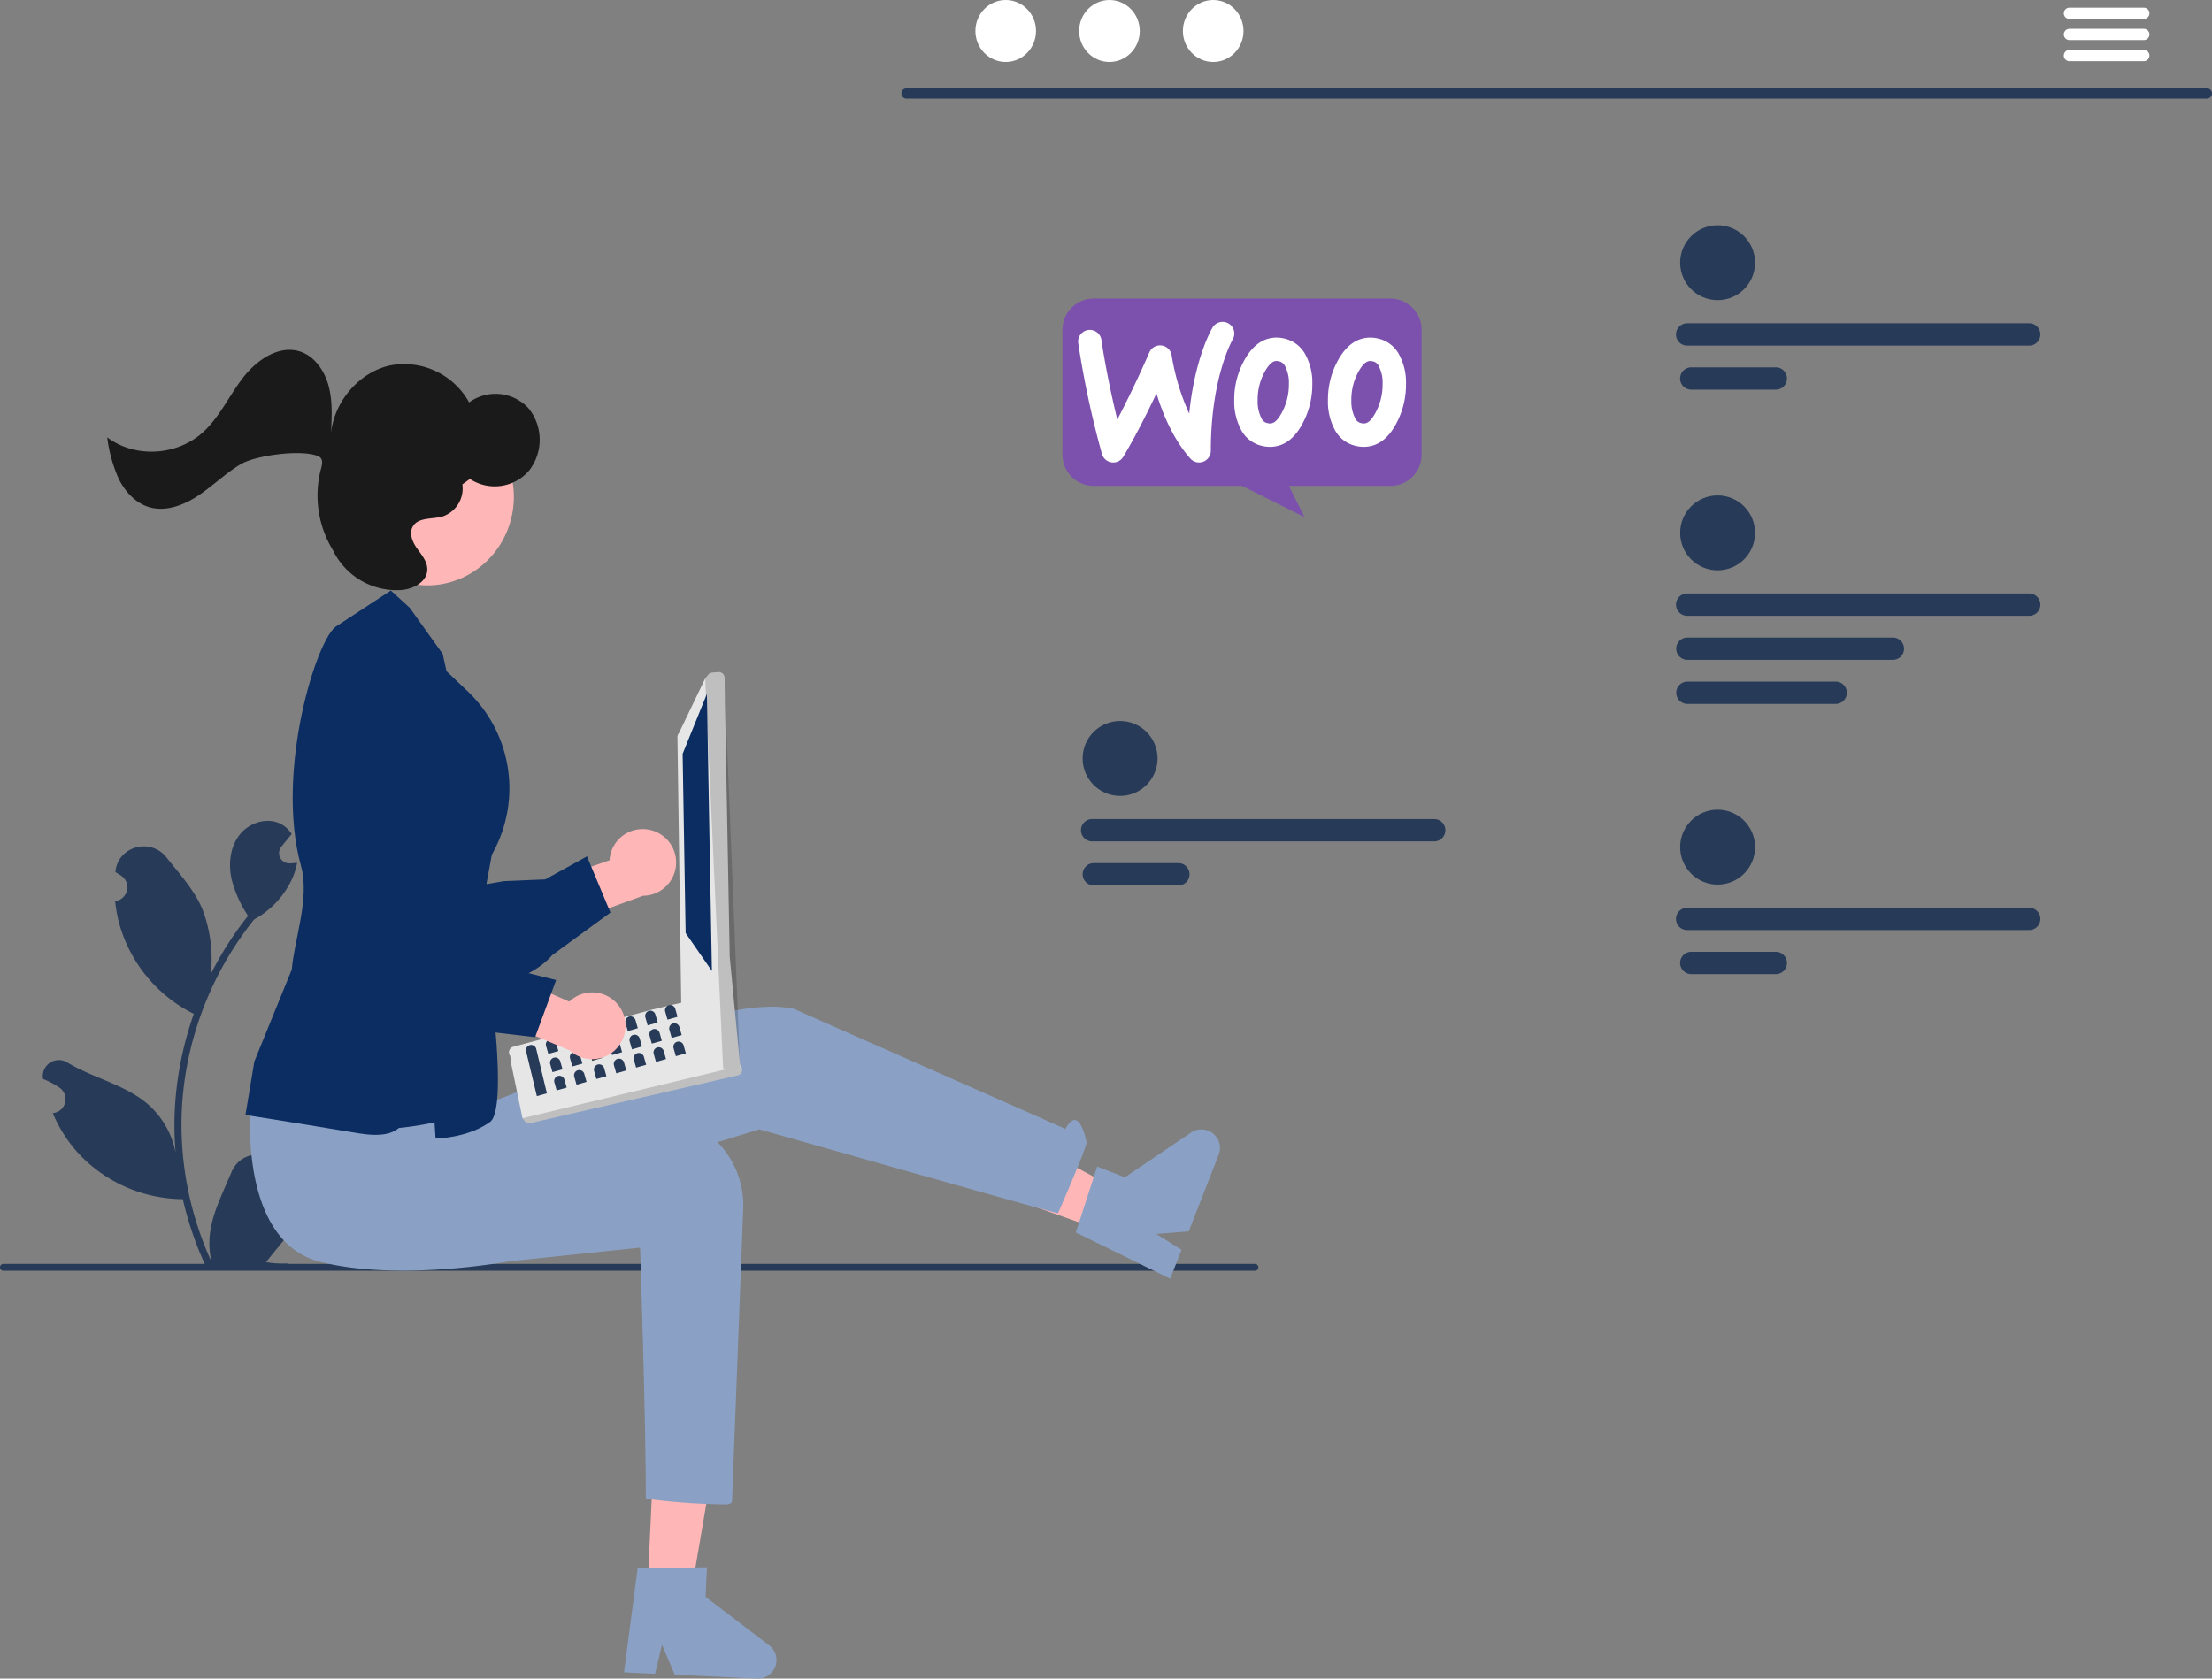 <svg xmlns="http://www.w3.org/2000/svg" width="610" height="463.001" viewBox="0 0 610 463.001">
  <rect x="0" y="0" width="610" height="463.001" fill="#808080" stroke="none"/>
  <g id="woo-commerce-developmentent" transform="translate(-60)">
    <path id="Path_4068" data-name="Path 4068" d="M250.771,595.4a2.852,2.852,0,0,1-2.067-4.943l.2-.777-.078-.186a7.658,7.658,0,0,0-14.127.052c-2.311,5.565-5.252,11.139-5.977,17.023a22.657,22.657,0,0,0,.4,7.792,90.835,90.835,0,0,1-8.263-37.727,87.671,87.671,0,0,1,.544-9.781q.451-3.994,1.25-7.93a91.888,91.888,0,0,1,18.222-38.944,24.454,24.454,0,0,0,10.17-10.552,18.652,18.652,0,0,0,1.7-5.1c-.5.065-1,.106-1.493.138l-.471.024-.058,0a2.826,2.826,0,0,1-2.321-4.6l.642-.789c.325-.406.657-.8.982-1.209a1.415,1.415,0,0,0,.105-.122c.373-.463.747-.917,1.12-1.38a8.17,8.17,0,0,0-2.679-2.589c-3.742-2.192-8.9-.674-11.607,2.711s-3.222,8.133-2.281,12.362a32.744,32.744,0,0,0,4.529,10.1c-.2.26-.414.511-.617.771a92.478,92.478,0,0,0-9.653,15.292,38.446,38.446,0,0,0-2.3-17.857c-2.2-5.3-6.315-9.764-9.941-14.345-4.356-5.5-13.288-3.1-14.055,3.875q-.011.1-.022.2.808.456,1.582.968a3.868,3.868,0,0,1-1.56,7.04l-.079.012a38.492,38.492,0,0,0,1.015,5.755,39.63,39.63,0,0,0,19.732,24.837c.317.162.625.325.942.479a94.4,94.4,0,0,0-5.081,23.912,89.532,89.532,0,0,0,.065,14.456l-.024-.17a23.658,23.658,0,0,0-8.076-13.661c-6.215-5.106-15-6.986-21.7-11.089a4.44,4.44,0,0,0-6.8,4.319l.027.179a26,26,0,0,1,2.914,1.4q.808.456,1.582.968a3.868,3.868,0,0,1-1.56,7.04l-.079.012-.162.024a38.525,38.525,0,0,0,7.086,11.1,39.665,39.665,0,0,0,28.766,12.622h.008a94.371,94.371,0,0,0,6.339,18.506H250.2c.081-.252.154-.511.227-.763a25.731,25.731,0,0,1-6.266-.373c1.68-2.062,3.36-4.14,5.041-6.2a1.4,1.4,0,0,0,.105-.122c.852-1.055,1.713-2.1,2.565-3.157h0a37.689,37.689,0,0,0-1.1-9.6Z" transform="translate(-110.811 -266.35)" fill="#273a57"/>
    <path id="Path_4069" data-name="Path 4069" d="M514.689,648.554a.936.936,0,0,1-.939.939H168.6a.939.939,0,1,1,0-1.878H513.75a.936.936,0,0,1,.939.939Z" transform="translate(-107.665 -298.983)" fill="#273a57"/>
    <path id="Path_4070" data-name="Path 4070" d="M388.375,495.877a9.142,9.142,0,0,0-11.254,8.358L357.389,511.1l1.248,13.008,27.728-10.089a9.192,9.192,0,0,0,2.009-18.145Z" transform="translate(-149.027 -266.939)" fill="#ffb6b6"/>
    <path id="Path_4071" data-name="Path 4071" d="M340.473,529.591c-7.846,5.468-21.667,8.266-40.479,8.137a7.522,7.522,0,0,1-5.546-2.418c-5.033-5.241-4.837-17.206-4.805-18.362l-5.517-20.792c-.118-.318-3.172-8.849-.065-14.807a9.762,9.762,0,0,1,6.492-4.948c11.667-3.1,22.635,28.135,24.029,32.262l16.374-2.788,11.308-.465,11.5-6.35,6.477,15.5-16.029,11.714A20.253,20.253,0,0,1,340.473,529.591Z" transform="translate(-131.899 -262.844)" fill="#0b2d61"/>
    <path id="Path_4072" data-name="Path 4072" d="M228.268,641.782l12.061.564,7.913-46.253-17.8-.832Z" transform="translate(10.28 -203.151)" fill="#ffb6b6"/>
    <path id="Path_4073" data-name="Path 4073" d="M391.494,753.881l19.119-.246-.382,8.169,17.541,13.367a5.108,5.108,0,0,1-3.334,9.166l-22.7-1.061-3.535-8.263L396.3,783.02l-8.558-.4Z" transform="translate(-155.654 -321.34)" fill="#8aa1c5"/>
    <path id="Path_4074" data-name="Path 4074" d="M372.394,519.422l4.394-11.247-41.288-22.3-20.858,13.11Z" transform="translate(-8.685 -180.081)" fill="#ffb6b6"/>
    <path id="Path_4075" data-name="Path 4075" d="M547.067,629.035l5.885-18.192,7.617,2.976,18.278-12.341a5.108,5.108,0,0,1,7.617,6.092l-8.27,21.166-8.96.7,6.978,4.368-3.118,7.98Z" transform="translate(-190.387 -289.075)" fill="#8aa1c5"/>
    <path id="Path_4076" data-name="Path 4076" d="M254.961,585.906s5.009,31.978,28.688,34.346,45.5-8.3,45.5-8.3l66.3-20.419s70.52,20.037,82.359,23.194c0,0,8.166-18.536,7.893-19.732-2.518-11.017-5.8-3.564-5.8-3.564l-74.982-33.15s-11.839-3.157-32.361,5.525-75.5,29.611-75.5,29.611Z" transform="translate(-126.06 -280.036)" fill="#8aa1c5"/>
    <path id="Path_4077" data-name="Path 4077" d="M255.238,590.947s-3.949,38.309,19.117,44.161c21.926,5.563,52.17-.144,52.17-.144l36.056-3.764s1.579,46.327,1.579,69.217a173.846,173.846,0,0,0,22.1,1.579c1.579,0,1.683-.827,1.683-.827L391,621.1a24.987,24.987,0,0,0-25.852-26.508q-2.553.1-5.356.362c-22.181,2.127-49.717-2.395-49.717-2.395Z" transform="translate(-126.064 -287.059)" fill="#8aa1c5"/>
    <path id="Path_4078" data-name="Path 4078" d="M332.632,520.535s9.364,56.626,3.036,61.147-15.006,4.538-15.006,4.538l-2.018-31.265Z" transform="translate(-140.549 -272.195)" fill="#0b2d61"/>
    <path id="Path_4079" data-name="Path 4079" d="M316.578,432.424l12.52,11.9a36.9,36.9,0,0,1,7.261,43.887l-5.985,11.413Z" transform="translate(-140.107 -253.616)" fill="#0b2d61"/>
    <path id="Path_4080" data-name="Path 4080" d="M305.25,434.958l16.965,19.324a27.116,27.116,0,0,1,6.6,15.152h0a27.117,27.117,0,0,1-.309,7.643l-6.393,34.755-4.806,50.191s-37.1,11.241-40.9-6.117S305.25,434.958,305.25,434.958Z" transform="translate(-130.515 -254.157)" fill="#0b2d61"/>
    <path id="Path_4081" data-name="Path 4081" d="M284.551,561.957c-24.387-4.064-30.361-4.871-30.733-5.013l-.373-.142,2.444-14.668,10.322-25.364c.67-8.3,5.018-19.538,2.531-28.568-7.23-26.249,4.517-63.342,9.889-66.184l14.893-9.763,5.228,4.793,9.064,12.69c7.458,33.222,12.609,64.187,12.358,66.079l-4.6,32.524-5.424,12.476C293.693,548.756,304.758,565.325,284.551,561.957Z" transform="translate(-125.74 -249.371)" fill="#0b2d61"/>
    <path id="Path_4082" data-name="Path 4082" d="M348.47,568.4l38.291-10.245,3.371-.8,2.4-.571,2.8-.662.022-.005a1.589,1.589,0,0,1,1.189.2l14.218,17.047a1.254,1.254,0,0,1,.335.3.565.565,0,0,1,.1.106,1.623,1.623,0,0,1-.915,2.534l-57.123,13.146a1.609,1.609,0,0,1-1.617-.571l-.58-.751-3.161-15.222-.225-1.977a1.575,1.575,0,0,1-.3-.622,1.6,1.6,0,0,1,1.183-1.905Z" transform="translate(-146.872 -279.687)" fill="#e6e6e6"/>
    <path id="Path_4083" data-name="Path 4083" d="M351.963,592.823l.583.754a1.608,1.608,0,0,0,1.613.571L411.284,581a1.62,1.62,0,0,0,.913-2.532.484.484,0,0,0-.1-.107Z" transform="translate(-147.893 -284.383)" opacity="0.17"/>
    <path id="Path_4084" data-name="Path 4084" d="M407.538,531.716,406.5,458.893a1.662,1.662,0,0,1,.369-1.217l7.32-15.234.76-.924a1.683,1.683,0,0,1,1.125-.6l1.593-.148a1.663,1.663,0,0,1,1.817,1.492h0l1.435,77.053v.006l.711,7.419.842,8.81,0,.011,1.315,13.707a1.627,1.627,0,0,1-.44,1.292,1.651,1.651,0,0,1-1.251.536l-1.037-.021a1.688,1.688,0,0,1-1.076-.424l-.58-.521-.269-.245L408.088,532.8A1.653,1.653,0,0,1,407.538,531.716Z" transform="translate(-159.679 -255.38)" fill="#e6e6e6"/>
    <path id="Path_4085" data-name="Path 4085" d="M416.251,442.441l4.947,107.45.27.242.578.52a1.683,1.683,0,0,0,1.077.425l1.038.021a1.67,1.67,0,0,0,1.69-1.826l-4.309-107a1.664,1.664,0,0,0-1.815-1.5l-1.6.153a1.64,1.64,0,0,0-1.119.6Z" transform="translate(-161.783 -255.379)" opacity="0.17"/>
    <path id="Path_4086" data-name="Path 4086" d="M247.326,340.929l-6.694,16.524.828,49.43,7.247,10.481Z" transform="translate(7.618 -149.523)" fill="#0b2d61"/>
    <path id="Path_4087" data-name="Path 4087" d="M354.108,571.126a1.437,1.437,0,0,0-.988,1.775l2.949,12.29,2.763-.787-2.949-12.29a1.437,1.437,0,0,0-1.775-.988Z" transform="translate(-148.02 -282.845)" fill="#273a57"/>
    <path id="Path_4088" data-name="Path 4088" d="M361.111,569.132a1.437,1.437,0,0,0-.988,1.775l.629,2.211,2.763-.787-.629-2.211a1.437,1.437,0,0,0-1.775-.988Z" transform="translate(-149.539 -282.424)" fill="#273a57"/>
    <path id="Path_4089" data-name="Path 4089" d="M368.112,567.138a1.437,1.437,0,0,0-.988,1.775l.629,2.211,2.763-.787-.629-2.211A1.437,1.437,0,0,0,368.112,567.138Z" transform="translate(-151.063 -282.003)" fill="#2f2e41"/>
    <path id="Path_4090" data-name="Path 4090" d="M375.115,565.145a1.437,1.437,0,0,0-.988,1.775l.629,2.211,2.763-.787-.629-2.211A1.437,1.437,0,0,0,375.115,565.145Z" transform="translate(-152.587 -281.583)" fill="#2f2e41"/>
    <path id="Path_4091" data-name="Path 4091" d="M382.116,563.151a1.437,1.437,0,0,0-.988,1.775l.629,2.211,2.763-.787-.629-2.211A1.437,1.437,0,0,0,382.116,563.151Z" transform="translate(-154.111 -281.163)" fill="#2f2e41"/>
    <path id="Path_4092" data-name="Path 4092" d="M389.117,561.157a1.437,1.437,0,0,0-.988,1.775l.629,2.211,2.763-.787-.629-2.211A1.437,1.437,0,0,0,389.117,561.157Z" transform="translate(-155.635 -280.742)" fill="#273a57"/>
    <path id="Path_4093" data-name="Path 4093" d="M396.12,559.163a1.437,1.437,0,0,0-.988,1.775l.629,2.21,2.763-.787-.629-2.211A1.437,1.437,0,0,0,396.12,559.163Z" transform="translate(-157.159 -280.322)" fill="#273a57"/>
    <path id="Path_4094" data-name="Path 4094" d="M403.121,557.17a1.437,1.437,0,0,0-.988,1.775l.629,2.211,2.763-.787-.629-2.211A1.437,1.437,0,0,0,403.121,557.17Z" transform="translate(-158.683 -279.902)" fill="#273a57"/>
    <path id="Path_4095" data-name="Path 4095" d="M362.581,575.517a1.437,1.437,0,0,0-.988,1.775l.629,2.211,2.763-.787-.629-2.211A1.437,1.437,0,0,0,362.581,575.517Z" transform="translate(-149.859 -283.77)" fill="#273a57"/>
    <path id="Path_4096" data-name="Path 4096" d="M369.581,573.524a1.437,1.437,0,0,0-.988,1.775l.629,2.211,2.763-.787-.629-2.211A1.437,1.437,0,0,0,369.581,573.524Z" transform="translate(-151.383 -283.35)" fill="#273a57"/>
    <path id="Path_4097" data-name="Path 4097" d="M376.583,571.53a1.437,1.437,0,0,0-.988,1.775l.629,2.211,2.763-.787-.629-2.211A1.437,1.437,0,0,0,376.583,571.53Z" transform="translate(-152.907 -282.929)" fill="#2f2e41"/>
    <path id="Path_4098" data-name="Path 4098" d="M383.585,569.536a1.437,1.437,0,0,0-.988,1.775l.629,2.211,2.763-.787-.629-2.211a1.437,1.437,0,0,0-1.775-.988Z" transform="translate(-154.431 -282.509)" fill="#273a57"/>
    <path id="Path_4099" data-name="Path 4099" d="M390.587,567.542a1.437,1.437,0,0,0-.988,1.775l.629,2.211,2.763-.787-.629-2.211a1.437,1.437,0,0,0-1.775-.988Z" transform="translate(-155.955 -282.089)" fill="#273a57"/>
    <path id="Path_4100" data-name="Path 4100" d="M397.59,565.549a1.437,1.437,0,0,0-.988,1.775l.629,2.211,2.763-.787-.629-2.211a1.437,1.437,0,0,0-1.775-.988Z" transform="translate(-157.479 -281.668)" fill="#273a57"/>
    <path id="Path_4101" data-name="Path 4101" d="M404.591,563.555a1.437,1.437,0,0,0-.988,1.775l.63,2.211,2.763-.787-.629-2.211A1.437,1.437,0,0,0,404.591,563.555Z" transform="translate(-159.003 -281.248)" fill="#273a57"/>
    <path id="Path_4102" data-name="Path 4102" d="M364.049,581.9a1.437,1.437,0,0,0-.988,1.775l.629,2.211,2.763-.787-.629-2.211A1.437,1.437,0,0,0,364.049,581.9Z" transform="translate(-150.179 -285.116)" fill="#273a57"/>
    <path id="Path_4103" data-name="Path 4103" d="M371.051,579.909a1.437,1.437,0,0,0-.988,1.775l.629,2.21,2.763-.787-.629-2.211A1.437,1.437,0,0,0,371.051,579.909Z" transform="translate(-151.703 -284.696)" fill="#273a57"/>
    <path id="Path_4104" data-name="Path 4104" d="M378.053,577.915a1.437,1.437,0,0,0-.988,1.775l.629,2.211,2.763-.787-.629-2.211A1.437,1.437,0,0,0,378.053,577.915Z" transform="translate(-153.227 -284.276)" fill="#273a57"/>
    <path id="Path_4105" data-name="Path 4105" d="M385.054,575.921a1.437,1.437,0,0,0-.988,1.775l.63,2.211,2.763-.787-.629-2.211A1.437,1.437,0,0,0,385.054,575.921Z" transform="translate(-154.75 -283.855)" fill="#273a57"/>
    <path id="Path_4106" data-name="Path 4106" d="M392.056,573.928a1.437,1.437,0,0,0-.988,1.775l.629,2.211,2.763-.787-.629-2.211A1.437,1.437,0,0,0,392.056,573.928Z" transform="translate(-156.274 -283.435)" fill="#273a57"/>
    <path id="Path_4107" data-name="Path 4107" d="M399.059,571.934a1.437,1.437,0,0,0-.988,1.775l.629,2.21,2.763-.787-.629-2.211A1.437,1.437,0,0,0,399.059,571.934Z" transform="translate(-157.798 -283.015)" fill="#273a57"/>
    <path id="Path_4108" data-name="Path 4108" d="M406.06,569.94a1.437,1.437,0,0,0-.988,1.775l.629,2.211,2.763-.787-.629-2.211A1.437,1.437,0,0,0,406.06,569.94Z" transform="translate(-159.322 -282.594)" fill="#273a57"/>
    <path id="Path_4109" data-name="Path 4109" d="M374.821,555.223a9.142,9.142,0,0,0-13.935-1.529l-19.134-8.388-7.934,10.384,27.187,11.467a9.192,9.192,0,0,0,13.815-11.933Z" transform="translate(-143.897 -277.414)" fill="#ffb6b6"/>
    <path id="Path_4110" data-name="Path 4110" d="M313.273,545.442c-9.47-1.329-21.5-8.68-35.206-21.57a7.522,7.522,0,0,1-2.42-5.545c-.124-7.266,8.159-15.9,8.968-16.728l10.1-18.993c.13-.314,3.694-8.644,10.024-10.9a9.763,9.763,0,0,1,8.125.79c10.658,5.667-2.547,36.021-4.333,39.994l13.9,9.094,8.6,7.351,12.752,3.171-5.8,15.769-19.717-2.317a20.254,20.254,0,0,1-5-.116Z" transform="translate(-130.418 -261.787)" fill="#0b2d61"/>
    <ellipse id="Ellipse_398" data-name="Ellipse 398" cx="24.296" cy="23.766" rx="24.296" ry="23.766" transform="translate(151.444 158.477) rotate(-83.168)" fill="#ffb6b6"/>
    <path id="Path_4111" data-name="Path 4111" d="M231.6,350.778c4.571-4.2,7.222-10.174,11.065-15.1s9.992-9.013,15.739-7.07c3.961,1.339,6.672,5.3,7.783,9.489s.88,8.633.642,12.985c.965-8.887,7.844-16.791,16.238-18.658a20.475,20.475,0,0,1,21.863,10.184,12.388,12.388,0,0,1,16.377,1.614,13.8,13.8,0,0,1,.174,17.173,12.472,12.472,0,0,1-16.337,2.325l-2.077,1.5a8.168,8.168,0,0,1-5.55,8.89c-2.918.791-6.825.133-8.217,2.929-.972,1.954.127,4.3,1.386,6.037s2.783,3.567,2.7,5.758c-.13,3.306-3.789,5.195-6.947,5.517a19.461,19.461,0,0,1-18.927-10.7q-.1-.2-.223-.411a28.848,28.848,0,0,1-3.137-22.592c.422-1.484.314-2.638-.686-3.122-4.323-2.089-17.344-.352-21.519,2.128s-7.7,6-11.759,8.687-9.039,4.536-13.612,3.124c-3.663-1.131-6.523-4.231-8.273-7.767a40.5,40.5,0,0,1-3.174-11.437C212.832,358.028,224.4,357.383,231.6,350.778Z" transform="translate(-115.558 -231.621)" fill="#1a1a1a"/>
    <path id="Path_4112" data-name="Path 4112" d="M934.462,141.184H575.894a1.426,1.426,0,1,1,0-2.852H934.46a1.426,1.426,0,1,1,0,2.852Z" transform="translate(-265.886 -113.966)" fill="#273a57"/>
    <ellipse id="Ellipse_399" data-name="Ellipse 399" cx="8.357" cy="8.543" rx="8.357" ry="8.543" transform="translate(328.986 0)" fill="#fff"/>
    <ellipse id="Ellipse_400" data-name="Ellipse 400" cx="8.357" cy="8.543" rx="8.357" ry="8.543" transform="translate(357.596 0)" fill="#fff"/>
    <ellipse id="Ellipse_401" data-name="Ellipse 401" cx="8.357" cy="8.543" rx="8.357" ry="8.543" transform="translate(386.206 0)" fill="#fff"/>
    <path id="Path_4113" data-name="Path 4113" d="M1002.661,110.143H982.154a1.553,1.553,0,1,0,0,3.106h20.506a1.553,1.553,0,1,0,0-3.106Z" transform="translate(-351.466 -108.026)" fill="#fff"/>
    <path id="Path_4114" data-name="Path 4114" d="M1002.661,117.528H982.154a1.553,1.553,0,1,0,0,3.106h20.506a1.553,1.553,0,1,0,0-3.106Z" transform="translate(-351.466 -109.582)" fill="#fff"/>
    <path id="Path_4115" data-name="Path 4115" d="M1002.661,124.9H982.154a1.553,1.553,0,1,0,0,3.106h20.506a1.553,1.553,0,1,0,0-3.106Z" transform="translate(-351.466 -111.136)" fill="#fff"/>
    <path id="Path_4116" data-name="Path 4116" d="M234.115,557.163l.012-.016-.012.032Z" transform="translate(-121.667 -279.908)" fill="#2f2e41"/>
    <circle id="Ellipse_402" data-name="Ellipse 402" cx="10.331" cy="10.331" r="10.331" transform="translate(523.33 62.121)" fill="#273a57"/>
    <path id="Path_4117" data-name="Path 4117" d="M942.505,226.6h-94.33a3.076,3.076,0,0,1,0-6.153h94.33a3.076,3.076,0,0,1,0,6.153Z" transform="translate(-322.913 -131.282)" fill="#273a57"/>
    <path id="Path_4118" data-name="Path 4118" d="M871.6,242H848.175a3.077,3.077,0,0,1,0-6.153H871.6a3.077,3.077,0,0,1,0,6.153Z" transform="translate(-321.834 -134.53)" fill="#273a57"/>
    <circle id="Ellipse_403" data-name="Ellipse 403" cx="10.331" cy="10.331" r="10.331" transform="translate(523.33 223.34)" fill="#273a57"/>
    <path id="Path_4119" data-name="Path 4119" d="M942.505,430.9h-94.33a3.076,3.076,0,1,1,0-6.153h94.331a3.076,3.076,0,0,1,0,6.153Z" transform="translate(-322.913 -174.358)" fill="#273a57"/>
    <path id="Path_4120" data-name="Path 4120" d="M871.6,446.3H848.175a3.077,3.077,0,0,1,0-6.153H871.6a3.077,3.077,0,0,1,0,6.153Z" transform="translate(-321.834 -177.605)" fill="#273a57"/>
    <circle id="Ellipse_404" data-name="Ellipse 404" cx="10.331" cy="10.331" r="10.331" transform="translate(358.553 198.873)" fill="#273a57"/>
    <path id="Path_4121" data-name="Path 4121" d="M731.841,399.9h-94.33a3.076,3.076,0,0,1,0-6.153h94.33a3.076,3.076,0,1,1,0,6.153Z" transform="translate(-276.336 -167.821)" fill="#273a57"/>
    <path id="Path_4122" data-name="Path 4122" d="M660.94,415.3H637.511a3.077,3.077,0,0,1,0-6.153H660.94a3.077,3.077,0,0,1,0,6.153Z" transform="translate(-275.927 -171.069)" fill="#273a57"/>
    <circle id="Ellipse_405" data-name="Ellipse 405" cx="10.331" cy="10.331" r="10.331" transform="translate(523.33 136.648)" fill="#273a57"/>
    <path id="Path_4123" data-name="Path 4123" d="M942.505,321.049h-94.33a3.076,3.076,0,1,1,0-6.153h94.331a3.076,3.076,0,0,1,0,6.153Z" transform="translate(-322.913 -151.197)" fill="#273a57"/>
    <path id="Path_4124" data-name="Path 4124" d="M904.859,336.451H848.175a3.077,3.077,0,0,1,0-6.153h56.683a3.077,3.077,0,1,1,0,6.153Z" transform="translate(-322.913 -154.444)" fill="#273a57"/>
    <path id="Path_4125" data-name="Path 4125" d="M889.065,351.853h-40.89a3.077,3.077,0,0,1,0-6.153h40.89a3.077,3.077,0,1,1,0,6.153Z" transform="translate(-322.896 -157.691)" fill="#273a57"/>
    <g id="Group_632" data-name="Group 632" transform="translate(42 17.771)">
      <g id="icons8-woocommerce-96" transform="translate(310 53.575)">
        <path id="Path_4565" data-name="Path 4565" d="M91.424,11H9.612A8.612,8.612,0,0,0,1,19.612V54.059a8.612,8.612,0,0,0,8.612,8.612H50.518l17.224,8.612-4.306-8.612H91.424a8.612,8.612,0,0,0,8.612-8.612V19.612A8.612,8.612,0,0,0,91.424,11Z" fill="#7b51ad"/>
        <path id="Path_4566" data-name="Path 4566" d="M83.613,24.768a2.78,2.78,0,0,1,.6.082,2.343,2.343,0,0,1,1.765,1.477,9.741,9.741,0,0,1,.99,4.769,16.21,16.21,0,0,1-2.095,8.186c-1.52,2.711-2.631,2.711-3.165,2.711a2.78,2.78,0,0,1-.6-.082,2.3,2.3,0,0,1-1.742-1.434,10.154,10.154,0,0,1-1.014-4.851,15.888,15.888,0,0,1,2.073-8.106c1.567-2.751,2.7-2.751,3.186-2.751m0-6.459c-3.6,0-6.515,2-8.8,6.013a22.378,22.378,0,0,0-2.919,11.3,16.382,16.382,0,0,0,1.8,7.936,8.69,8.69,0,0,0,5.992,4.65,9.25,9.25,0,0,0,2.022.239c3.632,0,6.551-2,8.8-6.013A22.637,22.637,0,0,0,93.424,31.1a16.017,16.017,0,0,0-1.8-7.9,8.69,8.69,0,0,0-5.992-4.65,9.25,9.25,0,0,0-2.022-.239ZM57.777,24.768a2.7,2.7,0,0,1,.577.078,2.42,2.42,0,0,1,1.785,1.483,9.726,9.726,0,0,1,.99,4.767,16.21,16.21,0,0,1-2.095,8.186c-1.52,2.711-2.631,2.711-3.165,2.711a2.78,2.78,0,0,1-.6-.082,2.3,2.3,0,0,1-1.742-1.434,10.154,10.154,0,0,1-1.014-4.851,15.888,15.888,0,0,1,2.073-8.106c1.567-2.751,2.7-2.751,3.186-2.751m0-6.459c-3.6,0-6.515,2-8.8,6.013a22.378,22.378,0,0,0-2.919,11.3,16.382,16.382,0,0,0,1.8,7.936,8.69,8.69,0,0,0,5.992,4.65,9.25,9.25,0,0,0,2.022.239c3.632,0,6.551-2,8.8-6.013A22.637,22.637,0,0,0,67.588,31.1a16.017,16.017,0,0,0-1.8-7.9,8.765,8.765,0,0,0-5.992-4.65,9.25,9.25,0,0,0-2.022-.239ZM36.37,52.757a3.237,3.237,0,0,1-2.418-1.087c-4.728-5.337-7.632-12.347-9.344-17.962-2.463,5.21-5.787,11.874-9.152,17.48a3.227,3.227,0,0,1-5.884-.814A258.54,258.54,0,0,1,3.03,19.814a3.229,3.229,0,0,1,6.4-.861c.015.105,1.229,8.993,4.377,21.958,4.775-9.06,8.78-18.376,8.831-18.494a3.23,3.23,0,0,1,6.168.835A63.21,63.21,0,0,0,33.64,39.294c1.548-15.428,6.185-23.336,6.42-23.728a3.23,3.23,0,1,1,5.54,3.322c-.054.095-6,10.433-6,30.639a3.233,3.233,0,0,1-3.229,3.229Z" transform="translate(2.307 3.456)" fill="#fff"/>
      </g>
    </g>
  </g>
</svg>
